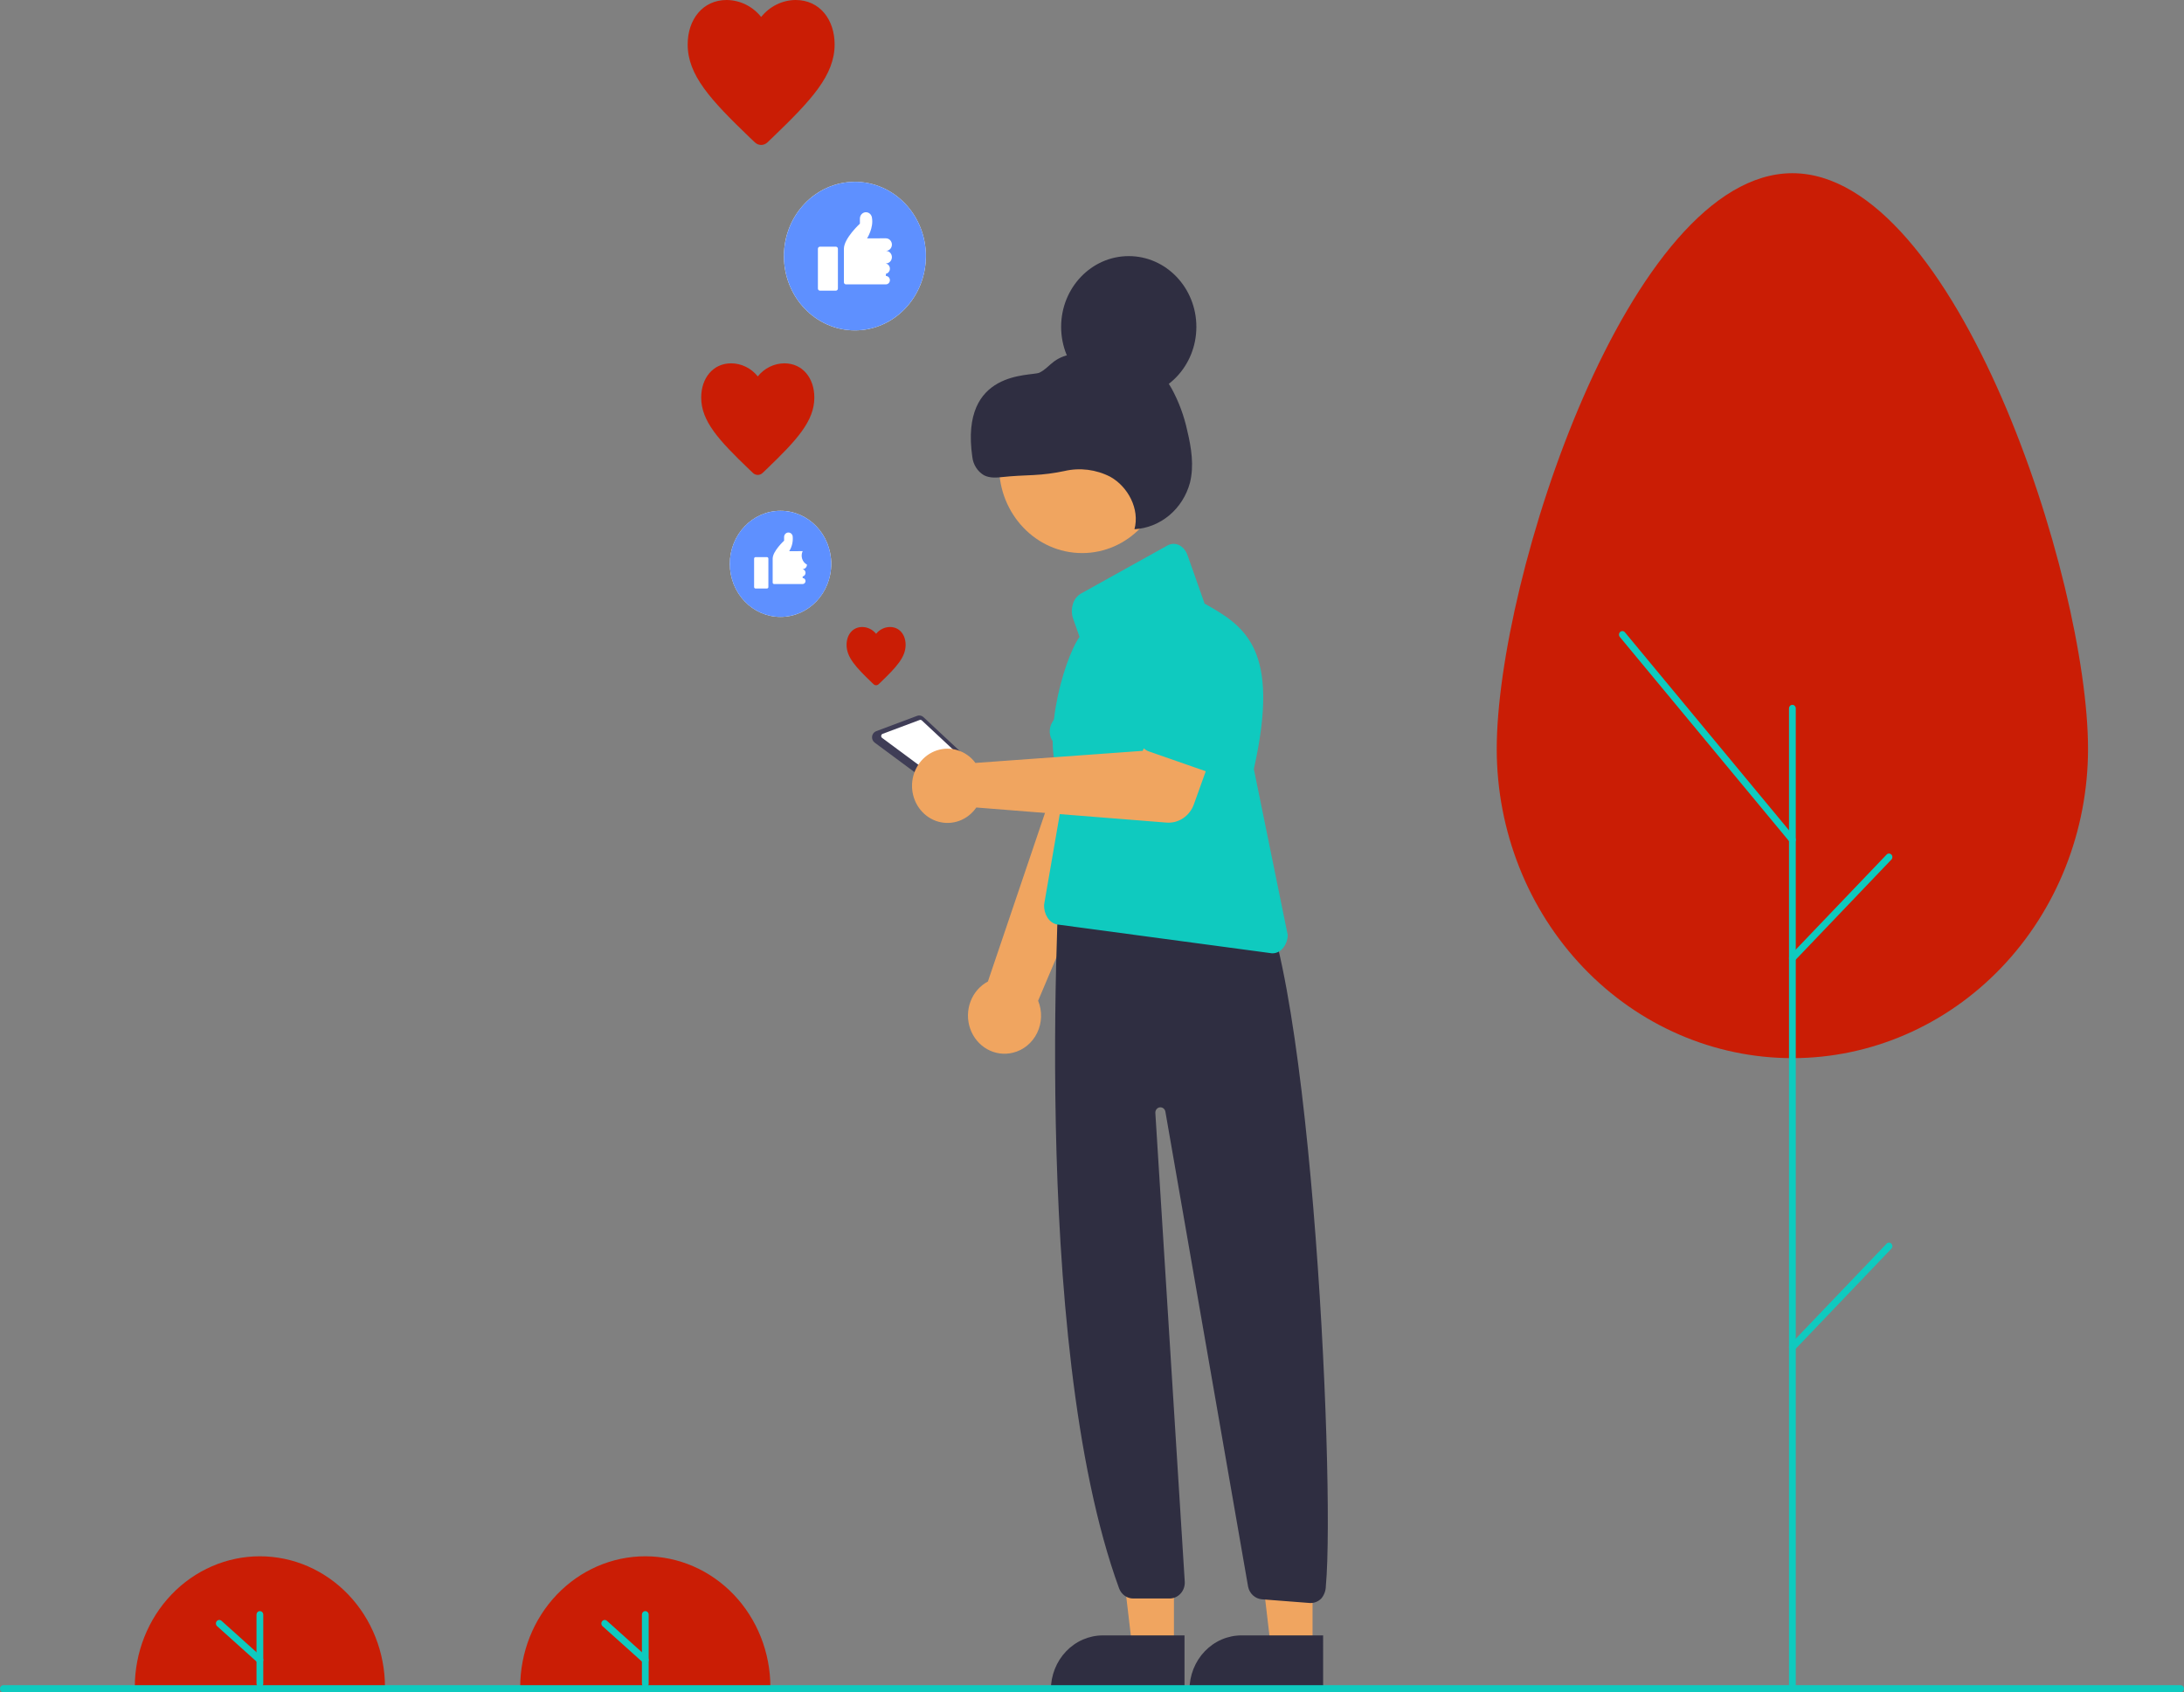 <svg width="1435" height="1112" viewBox="0 0 1435 1112" fill="none" xmlns="http://www.w3.org/2000/svg">
<rect x="0" y="0" width="1435" height="1112" fill="#808080" stroke="none"/>
<g clip-path="url(#clip0_726_1096)">
<path d="M88.566 1108.66C88.566 1085.85 97.225 1063.97 112.639 1047.85C128.053 1031.72 148.958 1022.66 170.756 1022.66C192.555 1022.66 213.46 1031.72 228.874 1047.85C244.287 1063.97 252.947 1085.85 252.947 1108.66" fill="#CA1D05"/>
<path d="M170.756 1108.66C170.167 1108.66 169.602 1108.42 169.185 1107.98C168.769 1107.54 168.535 1106.95 168.535 1106.34V1061.01C168.535 1060.39 168.769 1059.8 169.185 1059.37C169.602 1058.93 170.167 1058.69 170.756 1058.69C171.345 1058.69 171.91 1058.93 172.327 1059.37C172.744 1059.8 172.978 1060.39 172.978 1061.01V1106.34C172.978 1106.95 172.744 1107.54 172.327 1107.98C171.91 1108.42 171.345 1108.66 170.756 1108.66Z" fill="#0FCABF"/>
<path d="M170.755 1093.08C170.225 1093.09 169.711 1092.89 169.309 1092.52L142.653 1068.58C142.43 1068.39 142.246 1068.14 142.113 1067.87C141.98 1067.6 141.899 1067.3 141.876 1066.99C141.853 1066.69 141.888 1066.38 141.978 1066.09C142.069 1065.8 142.214 1065.53 142.405 1065.3C142.595 1065.07 142.828 1064.87 143.09 1064.74C143.351 1064.6 143.636 1064.52 143.928 1064.49C144.22 1064.47 144.513 1064.51 144.791 1064.61C145.069 1064.7 145.326 1064.86 145.547 1065.06L172.203 1089C172.548 1089.31 172.793 1089.72 172.907 1090.18C173.021 1090.64 172.997 1091.12 172.839 1091.57C172.682 1092.01 172.397 1092.4 172.025 1092.67C171.652 1092.94 171.209 1093.08 170.755 1093.08Z" fill="#0FCABF"/>
<path d="M341.801 1108.66C341.801 1085.85 350.461 1063.97 365.874 1047.85C381.288 1031.72 402.193 1022.66 423.992 1022.66C445.79 1022.66 466.695 1031.72 482.109 1047.85C497.523 1063.97 506.182 1085.85 506.182 1108.66" fill="#CA1D05"/>
<path d="M423.992 1108.66C423.402 1108.66 422.837 1108.42 422.421 1107.98C422.004 1107.54 421.77 1106.95 421.77 1106.34V1061.01C421.77 1060.39 422.004 1059.8 422.421 1059.37C422.837 1058.93 423.402 1058.69 423.992 1058.69C424.581 1058.69 425.146 1058.93 425.562 1059.37C425.979 1059.8 426.213 1060.39 426.213 1061.01V1106.34C426.213 1106.95 425.979 1107.54 425.562 1107.98C425.146 1108.42 424.581 1108.66 423.992 1108.66Z" fill="#0FCABF"/>
<path d="M423.99 1093.08C423.46 1093.09 422.947 1092.89 422.545 1092.52L395.888 1068.58C395.441 1068.18 395.165 1067.61 395.12 1067C395.075 1066.38 395.266 1065.77 395.65 1065.31C396.033 1064.84 396.579 1064.55 397.166 1064.5C397.754 1064.46 398.335 1064.66 398.782 1065.06L425.438 1089C425.783 1089.31 426.028 1089.72 426.142 1090.18C426.256 1090.64 426.232 1091.12 426.074 1091.57C425.917 1092.01 425.632 1092.4 425.26 1092.67C424.887 1092.94 424.444 1093.08 423.99 1093.08Z" fill="#0FCABF"/>
<path d="M512.846 405.381C531.248 405.381 546.167 389.771 546.167 370.515C546.167 351.259 531.248 335.648 512.846 335.648C494.444 335.648 479.526 351.259 479.526 370.515C479.526 389.771 494.444 405.381 512.846 405.381Z" fill="white"/>
<path d="M512.846 335.648C506.256 335.648 499.814 337.693 494.334 341.524C488.855 345.356 484.584 350.801 482.062 357.172C479.54 363.543 478.88 370.553 480.166 377.317C481.452 384.08 484.625 390.292 489.285 395.169C493.945 400.045 499.882 403.365 506.346 404.711C512.809 406.056 519.509 405.366 525.597 402.727C531.686 400.088 536.89 395.619 540.551 389.885C544.212 384.151 546.166 377.41 546.166 370.515C546.166 361.267 542.656 352.399 536.407 345.86C530.158 339.322 521.683 335.648 512.846 335.648ZM504.868 385.738C504.868 385.998 504.769 386.248 504.593 386.432C504.417 386.616 504.178 386.72 503.929 386.72H496.421C496.172 386.72 495.933 386.616 495.757 386.432C495.581 386.248 495.482 385.998 495.482 385.738V367.077C495.482 366.816 495.581 366.567 495.757 366.382C495.933 366.198 496.172 366.095 496.421 366.095H503.929C504.178 366.095 504.417 366.198 504.593 366.382C504.769 366.567 504.868 366.816 504.868 367.077V385.738ZM530.21 371.006C530.21 371.787 529.914 372.536 529.385 373.089C528.857 373.642 528.141 373.952 527.394 373.952V374.002C527.924 374.115 528.401 374.416 528.743 374.854C529.085 375.293 529.272 375.842 529.272 376.407C529.272 376.973 529.085 377.522 528.743 377.96C528.401 378.399 527.924 378.7 527.394 378.813V379.845C527.892 379.845 528.37 380.052 528.722 380.42C529.074 380.789 529.272 381.288 529.272 381.809C529.272 382.33 529.074 382.83 528.722 383.198C528.37 383.567 527.892 383.774 527.394 383.774H508.622C508.373 383.774 508.135 383.67 507.959 383.486C507.783 383.302 507.684 383.052 507.684 382.791V367.077C507.684 362.166 515.193 355.291 515.193 355.291V352.897C515.192 352.169 515.446 351.466 515.908 350.921C516.37 350.377 517.007 350.028 517.697 349.942C518.388 349.856 519.085 350.039 519.656 350.455C520.227 350.871 520.632 351.492 520.795 352.2L520.824 352.345C521.189 355.806 520.382 359.291 518.544 362.193H524.322C524.408 362.185 524.491 362.166 524.579 362.166H527.394C526.648 363.729 526.525 365.539 527.053 367.196C527.581 368.854 528.717 370.224 530.21 371.006Z" fill="#5E90FF"/>
<path d="M561.716 217.104C587.479 217.104 608.365 195.249 608.365 168.291C608.365 141.333 587.479 119.479 561.716 119.479C535.953 119.479 515.067 141.333 515.067 168.291C515.067 195.249 535.953 217.104 561.716 217.104Z" fill="white"/>
<path d="M561.716 119.479C552.49 119.479 543.471 122.341 535.799 127.705C528.128 133.068 522.149 140.692 518.618 149.611C515.088 158.531 514.164 168.345 515.964 177.814C517.764 187.283 522.206 195.98 528.73 202.807C535.254 209.633 543.566 214.282 552.615 216.166C561.664 218.049 571.044 217.082 579.568 213.388C588.092 209.693 595.377 203.437 600.503 195.41C605.629 187.383 608.365 177.945 608.365 168.291C608.365 155.345 603.45 142.929 594.702 133.775C585.953 124.621 574.088 119.479 561.716 119.479ZM550.547 189.604C550.547 189.968 550.408 190.318 550.162 190.576C549.915 190.834 549.581 190.978 549.233 190.978H538.72C538.372 190.978 538.038 190.834 537.791 190.576C537.545 190.318 537.406 189.968 537.406 189.604V163.479C537.406 163.114 537.545 162.764 537.791 162.506C538.038 162.248 538.372 162.104 538.72 162.104H549.233C549.581 162.104 549.915 162.248 550.162 162.506C550.408 162.764 550.547 163.114 550.547 163.479V189.604ZM586.026 168.978C586.026 170.072 585.61 171.122 584.871 171.895C584.132 172.669 583.129 173.103 582.084 173.103V173.173C582.826 173.331 583.492 173.753 583.971 174.367C584.45 174.981 584.712 175.749 584.712 176.541C584.712 177.333 584.45 178.101 583.971 178.715C583.492 179.329 582.826 179.751 582.084 179.909V181.353C582.781 181.353 583.449 181.643 583.942 182.159C584.435 182.675 584.712 183.374 584.712 184.103C584.712 184.833 584.435 185.532 583.942 186.048C583.449 186.564 582.781 186.854 582.084 186.854H555.803C555.454 186.854 555.12 186.709 554.874 186.451C554.627 186.193 554.489 185.843 554.489 185.479V163.479C554.489 156.603 565.001 146.978 565.001 146.978V143.626C565 142.607 565.356 141.623 566.003 140.86C566.649 140.098 567.541 139.61 568.508 139.49C569.475 139.369 570.451 139.625 571.25 140.207C572.05 140.79 572.617 141.659 572.844 142.65C572.858 142.717 572.872 142.785 572.885 142.854C574.199 149.729 569.693 156.641 569.693 156.641H577.783C577.903 156.63 578.019 156.603 578.142 156.603H582.084C583.129 156.603 584.132 157.038 584.871 157.812C585.611 158.585 586.026 159.634 586.026 160.728C586.026 161.823 585.611 162.872 584.871 163.645C584.132 164.419 583.129 164.854 582.084 164.854C583.129 164.854 584.132 165.288 584.871 166.062C585.61 166.835 586.026 167.884 586.026 168.978Z" fill="#5E90FF"/>
<path d="M665.571 691.743C668.969 690.917 672.153 689.322 674.898 687.069C677.643 684.816 679.883 681.961 681.46 678.705C683.036 675.448 683.911 671.87 684.023 668.221C684.135 664.572 683.481 660.943 682.108 657.587L770.079 449.618L719.755 436.354L649.106 644.952C643.872 647.741 639.797 652.441 637.654 658.164C635.51 663.886 635.447 670.232 637.477 676C639.506 681.767 643.487 686.555 648.665 689.457C653.843 692.358 659.858 693.172 665.571 691.743Z" fill="#F0A560"/>
<path d="M744.842 514.704L695.898 490.731C694.505 490.049 693.269 489.061 692.274 487.834C691.28 486.607 690.549 485.17 690.133 483.622C689.717 482.073 689.625 480.448 689.863 478.858C690.101 477.269 690.663 475.752 691.512 474.41L721.257 427.404C724.635 419.974 730.691 414.247 738.097 411.479C745.503 408.712 753.655 409.129 760.768 412.639C767.881 416.15 773.373 422.467 776.043 430.207C778.712 437.948 778.341 446.48 775.01 453.934L759.629 507.774C759.188 509.315 758.435 510.739 757.42 511.948C756.406 513.158 755.155 514.124 753.752 514.782C752.348 515.44 750.826 515.773 749.289 515.76C747.751 515.746 746.234 515.386 744.842 514.704Z" fill="#0FCABF"/>
<path d="M574.671 487.958L628.632 527.934C629.323 528.458 630.156 528.741 631.01 528.741C631.864 528.741 632.696 528.458 633.388 527.934L647.969 516.477C648.454 516.106 648.852 515.625 649.135 515.071C649.418 514.517 649.578 513.903 649.603 513.275C649.628 512.647 649.518 512.022 649.28 511.444C649.043 510.867 648.684 510.354 648.23 509.942L606.708 471.197C606.162 470.698 605.5 470.359 604.789 470.215C604.077 470.071 603.342 470.127 602.658 470.376L575.638 480.493C574.944 480.761 574.333 481.222 573.87 481.826C573.408 482.43 573.111 483.155 573.011 483.922C572.912 484.689 573.014 485.47 573.306 486.181C573.599 486.892 574.071 487.506 574.671 487.958Z" fill="#3F3D56"/>
<path d="M579.576 484.875L628.205 520.901C628.449 521.093 628.746 521.199 629.051 521.202C629.357 521.204 629.656 521.105 629.903 520.917L643.017 510.614C643.167 510.502 643.294 510.361 643.391 510.198C643.488 510.034 643.554 509.853 643.583 509.663C643.613 509.473 643.607 509.279 643.565 509.092C643.523 508.905 643.446 508.729 643.338 508.573C643.278 508.488 643.21 508.411 643.134 508.341L605.682 473.394C605.487 473.218 605.251 473.1 604.998 473.051C604.745 473.002 604.484 473.024 604.241 473.114L579.904 482.226C579.66 482.325 579.446 482.49 579.285 482.705C579.124 482.921 579.021 483.177 578.987 483.448C578.954 483.72 578.991 483.995 579.094 484.246C579.198 484.497 579.364 484.714 579.576 484.875Z" fill="white"/>
<path d="M771.337 1083.95L744.103 1083.94L731.148 974.028L771.341 974.031L771.337 1083.95Z" fill="#F0A560"/>
<path d="M778.282 1111.57L690.47 1111.57V1110.41C690.47 1105.71 691.354 1101.06 693.072 1096.72C694.79 1092.38 697.307 1088.44 700.481 1085.12C703.655 1081.8 707.423 1079.16 711.57 1077.36C715.717 1075.57 720.161 1074.64 724.649 1074.64H724.652L778.284 1074.64L778.282 1111.57Z" fill="#2F2E41"/>
<path d="M862.413 1083.95L835.179 1083.94L822.224 974.028L862.417 974.031L862.413 1083.95Z" fill="#F0A560"/>
<path d="M869.358 1111.57L781.546 1111.57V1110.41C781.546 1105.71 782.43 1101.06 784.148 1096.72C785.866 1092.38 788.383 1088.44 791.557 1085.12C794.731 1081.8 798.499 1079.16 802.646 1077.36C806.792 1075.57 811.237 1074.64 815.725 1074.64H815.728L869.36 1074.64L869.358 1111.57Z" fill="#2F2E41"/>
<path d="M861.167 1053.37C860.92 1053.37 860.674 1053.36 860.426 1053.34L829.108 1050.92C826.962 1050.74 824.926 1049.85 823.301 1048.37C821.676 1046.89 820.547 1044.91 820.079 1042.71L765.7 730.374C765.52 729.511 765.034 728.751 764.339 728.249C763.644 727.746 762.793 727.538 761.957 727.668C761.122 727.797 760.364 728.253 759.838 728.944C759.312 729.636 759.056 730.51 759.123 731.391L778.431 1039.13C778.539 1040.56 778.362 1042.01 777.91 1043.37C777.458 1044.74 776.742 1045.99 775.806 1047.05C774.87 1048.1 773.735 1048.95 772.472 1049.53C771.208 1050.11 769.845 1050.4 768.466 1050.4H744.617C742.606 1050.41 740.641 1049.77 738.98 1048.59C737.318 1047.4 736.037 1045.72 735.305 1043.76C675.327 879.406 697.047 557.382 697.219 554.143L699.441 551.818L818.901 573.402L819.153 573.658C859.97 605.03 877.634 972.41 871.144 1042.3C871.104 1045.26 870.057 1048.12 868.191 1050.36C866.319 1052.29 863.796 1053.37 861.167 1053.37Z" fill="#2F2E41"/>
<path d="M711 363.437C741.132 363.437 765.559 337.877 765.559 306.348C765.559 274.818 741.132 249.258 711 249.258C680.868 249.258 656.441 274.818 656.441 306.348C656.441 337.877 680.868 363.437 711 363.437Z" fill="#F0A560"/>
<path d="M836.129 626.438C835.574 626.438 835.02 626.38 834.476 626.264L694.356 607.45C689.339 606.391 685.76 600.79 686.03 594.415L699.44 516.952C681.67 493.708 698.462 433.678 709.32 418.501L705.121 406.609C704.038 403.521 703.973 400.143 704.934 397.011C705.759 394.063 707.653 391.57 710.211 390.062L767.077 358.447C772.118 355.644 778.033 358.513 780.266 364.836L791.417 396.415L791.246 396.508C817.948 411.484 841.608 426.3 823.837 505.33L846.117 614.475C846.042 617.917 844.717 621.199 842.41 623.654C840.744 625.404 838.49 626.403 836.129 626.438Z" fill="#0FCABF"/>
<path d="M638.427 498.481C639.322 499.362 640.15 500.316 640.902 501.333L750.804 493.387L762.594 468.246L801.179 481.906L784.441 528.535C783.088 532.302 780.605 535.508 777.363 537.672C774.121 539.837 770.295 540.842 766.461 540.538L641.487 530.621C638.72 534.642 634.849 537.686 630.389 539.349C625.928 541.011 621.089 541.214 616.516 539.929C611.943 538.644 607.852 535.932 604.788 532.155C601.723 528.378 599.83 523.714 599.361 518.783C598.891 513.853 599.867 508.89 602.159 504.554C604.451 500.218 607.951 496.715 612.192 494.511C616.433 492.307 621.214 491.507 625.901 492.216C630.587 492.925 634.956 495.11 638.427 498.481Z" fill="#F0A560"/>
<path d="M748.82 487.843C748.273 486.454 748.018 484.957 748.074 483.455C748.13 481.953 748.495 480.481 749.144 479.14L771.807 432.304C774.128 425.008 779.119 418.972 785.686 415.52C792.253 412.068 799.86 411.482 806.84 413.889C813.819 416.297 819.602 421.502 822.92 428.364C826.237 435.226 826.819 443.184 824.538 450.494L815.81 502.364C815.56 503.844 815.009 505.251 814.194 506.488C813.378 507.726 812.317 508.764 811.083 509.534C809.849 510.304 808.471 510.786 807.043 510.948C805.615 511.11 804.17 510.948 802.807 510.474L754.906 493.787C753.543 493.312 752.293 492.536 751.243 491.51C750.193 490.485 749.366 489.234 748.82 487.843Z" fill="#0FCABF"/>
<path d="M577.3 449.601C576.849 450.041 576.255 450.285 575.639 450.285C575.023 450.285 574.429 450.041 573.978 449.601L572.703 448.394C562.267 438.375 556.241 431.866 556.241 423.75C556.241 417.13 560.245 412.015 566.523 412.015C568.262 412.025 569.979 412.431 571.554 413.204C573.128 413.978 574.524 415.1 575.643 416.493C576.761 415.1 578.154 413.978 579.728 413.204C581.301 412.431 583.017 412.025 584.755 412.015C591.041 412.015 595.036 417.113 595.036 423.75C595.036 431.849 589.011 438.358 578.575 448.394L577.3 449.601Z" fill="#CA1D05"/>
<path d="M501.074 310.769C500.21 311.612 499.072 312.08 497.891 312.08C496.71 312.08 495.573 311.612 494.709 310.769L492.266 308.457C472.269 289.259 460.723 276.786 460.723 261.235C460.723 248.551 468.395 238.748 480.424 238.748C483.757 238.768 487.046 239.546 490.063 241.027C493.081 242.509 495.754 244.659 497.899 247.329C500.041 244.66 502.711 242.51 505.726 241.028C508.741 239.546 512.028 238.768 515.359 238.748C527.403 238.748 535.06 248.518 535.06 261.235C535.06 276.753 523.513 289.226 503.517 308.457L501.074 310.769Z" fill="#CA1D05"/>
<path d="M504.246 93.543C503.124 94.637 501.647 95.245 500.113 95.245C498.579 95.245 497.102 94.637 495.979 93.543L492.806 90.54C466.834 65.605 451.837 49.404 451.837 29.207C451.837 12.732 461.802 0 477.425 0C481.754 0.026 486.026 1.036 489.946 2.96C493.865 4.885 497.337 7.678 500.123 11.146C502.904 7.678 506.373 4.886 510.289 2.961C514.205 1.036 518.474 0.026 522.8 0C538.444 0 548.388 12.69 548.388 29.207C548.388 49.362 533.391 65.562 507.419 90.54L504.246 93.543Z" fill="#CA1D05"/>
<path d="M1432.78 1112H2.221C1.632 1112 1.067 1111.76 0.651 1111.32C0.234 1110.88 0 1110.29 0 1109.68C0 1109.06 0.234 1108.47 0.651 1108.03C1.067 1107.6 1.632 1107.35 2.221 1107.35H1432.78C1433.37 1107.35 1433.93 1107.6 1434.35 1108.03C1434.77 1108.47 1435 1109.06 1435 1109.68C1435 1110.29 1434.77 1110.88 1434.35 1111.32C1433.93 1111.76 1433.37 1112 1432.78 1112Z" fill="#0FCABF"/>
<path d="M741.646 261.267C766.183 261.267 786.074 240.454 786.074 214.779C786.074 189.104 766.183 168.291 741.646 168.291C717.11 168.291 697.219 189.104 697.219 214.779C697.219 240.454 717.11 261.267 741.646 261.267Z" fill="#2F2E41"/>
<path d="M659.352 313.405C655.012 313.885 650.396 314.317 646.491 312.277C644.402 311.038 642.622 309.3 641.296 307.205C639.969 305.11 639.133 302.718 638.856 300.222C630.578 242.672 677.345 247.406 682.877 244.913C686.596 243.237 689.335 239.865 692.658 237.445C699.927 232.151 709.357 231.764 718.21 231.564C728.721 231.327 739.612 231.164 749.259 235.536C757.933 239.789 765.141 246.741 769.897 255.442C774.604 264.106 778.053 273.454 780.131 283.18C782.805 294.306 784.624 306.076 781.871 317.182C779.599 325.623 774.861 333.11 768.321 338.594C761.781 344.078 753.766 347.285 745.398 347.767C748.988 334.503 741.153 319.798 729.531 313.307C720.153 308.481 709.481 307.151 699.283 309.538C692.668 310.941 685.961 311.815 679.219 312.153C672.605 312.412 664.662 312.818 659.352 313.405Z" fill="#2F2E41"/>
<path d="M1371.94 492.208C1371.94 380.023 1284.97 113.815 1177.69 113.815C1070.4 113.815 983.431 380.023 983.431 492.208C983.47 546.09 1003.95 597.752 1040.38 635.839C1076.8 673.925 1126.19 695.319 1177.69 695.319C1229.18 695.319 1278.57 673.925 1314.99 635.839C1351.42 597.752 1371.9 546.09 1371.94 492.208Z" fill="#CA1D05"/>
<path d="M1177.69 1109.68C1177.1 1109.68 1176.53 1109.43 1176.11 1109C1175.7 1108.56 1175.46 1107.97 1175.46 1107.35V465.488C1175.46 464.872 1175.7 464.281 1176.11 463.845C1176.53 463.409 1177.1 463.164 1177.69 463.164C1178.27 463.164 1178.84 463.409 1179.26 463.845C1179.67 464.281 1179.91 464.872 1179.91 465.488V1107.35C1179.91 1107.97 1179.67 1108.56 1179.26 1108.99C1178.84 1109.43 1178.27 1109.68 1177.69 1109.68Z" fill="#0FCABF"/>
<path d="M1177.69 554.143C1177.37 554.143 1177.05 554.072 1176.76 553.934C1176.47 553.795 1176.22 553.593 1176.01 553.341L1064.29 418.526C1063.9 418.06 1063.71 417.453 1063.75 416.839C1063.8 416.225 1064.07 415.654 1064.51 415.251C1064.96 414.848 1065.54 414.645 1066.12 414.688C1066.71 414.731 1067.26 415.016 1067.64 415.48L1179.36 550.295C1179.64 550.632 1179.82 551.045 1179.88 551.486C1179.94 551.927 1179.88 552.377 1179.71 552.783C1179.53 553.188 1179.24 553.532 1178.89 553.773C1178.53 554.014 1178.11 554.142 1177.69 554.143Z" fill="#0FCABF"/>
<path d="M1177.69 631.947C1177.25 631.947 1176.82 631.81 1176.45 631.555C1176.09 631.299 1175.8 630.936 1175.63 630.512C1175.47 630.087 1175.42 629.62 1175.51 629.169C1175.59 628.718 1175.8 628.304 1176.11 627.979L1239.6 561.552C1239.8 561.336 1240.05 561.165 1240.32 561.048C1240.59 560.931 1240.87 560.871 1241.17 560.871C1241.46 560.871 1241.75 560.931 1242.02 561.048C1242.29 561.165 1242.53 561.336 1242.74 561.552C1242.94 561.768 1243.11 562.024 1243.22 562.306C1243.33 562.588 1243.39 562.89 1243.39 563.195C1243.39 563.5 1243.33 563.803 1243.22 564.085C1243.11 564.367 1242.94 564.623 1242.74 564.839L1179.26 631.266C1179.05 631.482 1178.81 631.654 1178.54 631.77C1178.27 631.887 1177.98 631.947 1177.69 631.947Z" fill="#0FCABF"/>
<path d="M1177.69 887.631C1177.25 887.631 1176.82 887.495 1176.45 887.239C1176.09 886.984 1175.8 886.621 1175.63 886.196C1175.47 885.772 1175.42 885.304 1175.51 884.854C1175.59 884.403 1175.8 883.989 1176.11 883.664L1239.6 817.236C1240.01 816.8 1240.58 816.556 1241.17 816.556C1241.76 816.556 1242.32 816.8 1242.74 817.236C1243.15 817.672 1243.39 818.263 1243.39 818.88C1243.39 819.496 1243.15 820.087 1242.74 820.523L1179.26 886.95C1179.05 887.167 1178.81 887.338 1178.54 887.455C1178.27 887.572 1177.98 887.632 1177.69 887.631Z" fill="#0FCABF"/>
</g>
<defs>
<clipPath id="clip0_726_1096">
<rect width="1435" height="1112" fill="white"/>
</clipPath>
</defs>
</svg>
